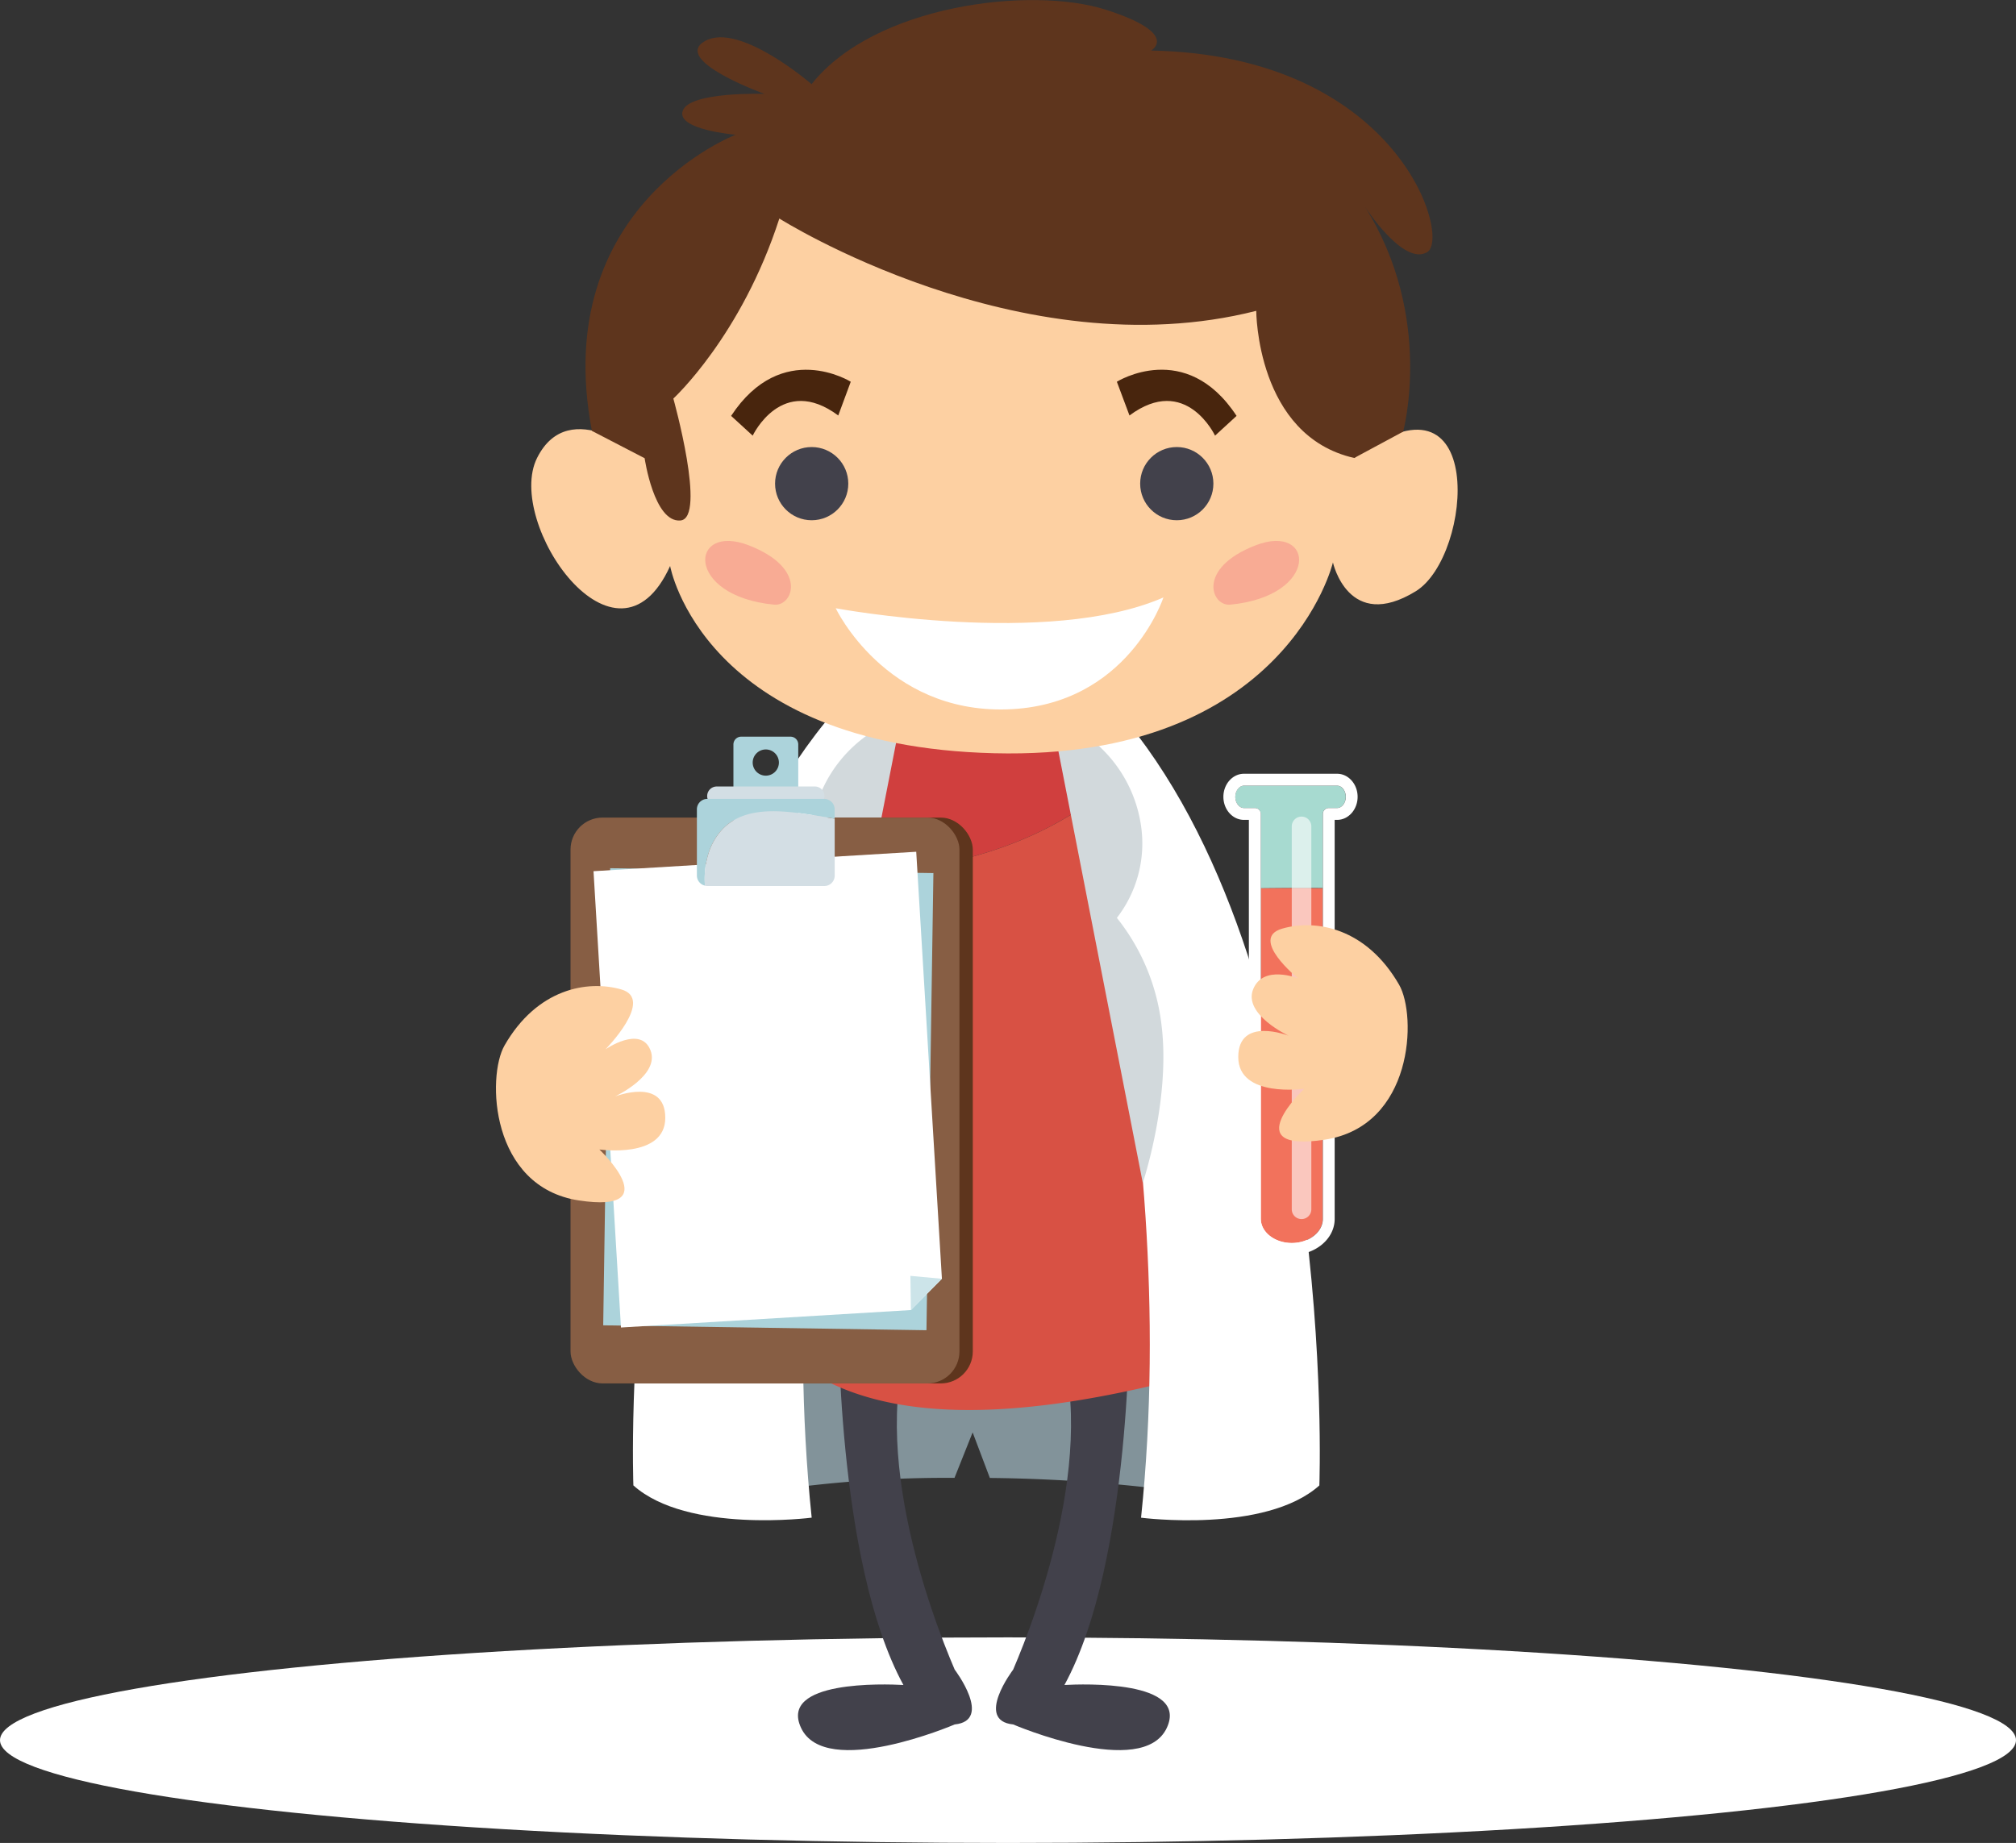 <svg xmlns="http://www.w3.org/2000/svg" viewBox="0 0 500 457.19"><rect x="0" y="0" width="500" height="457.19" fill="#333333" stroke="none"/><defs><style>.cls-1{isolation:isolate;}.cls-18,.cls-2{fill:#fff;}.cls-3{fill:#82939a;}.cls-4{fill:#42414b;}.cls-5{fill:#d03f3e;}.cls-6{fill:#d85144;}.cls-7{fill:#d2d9dc;}.cls-8{fill:#fdd0a2;}.cls-9{fill:#f8ab94;}.cls-10{fill:#5e351d;}.cls-11{fill:#48250d;}.cls-12{fill:#875e44;}.cls-13{fill:#acd3db;}.cls-14{fill:#d3dee4;}.cls-15{fill:#cce4e9;}.cls-16{fill:#a7dad0;}.cls-17{fill:#f2725c;}.cls-18{opacity:0.6;mix-blend-mode:overlay;}</style></defs><title>firstPicture</title><g class="cls-1"><g id="Layer_2" data-name="Layer 2"><g id="Layer_1-2" data-name="Layer 1"><ellipse class="cls-2" cx="250" cy="431.69" rx="250" ry="25.5"/><path class="cls-3" d="M236.73,366.62l4.5-11.28,4.27,11.3c40.48.4,68.22,7,68.22,7L299,334.29H183.39L170.63,373.6A296.2,296.2,0,0,1,236.73,366.62Z"/><path class="cls-4" d="M264,418c16.79-30.78,16.14-93.15,16.14-93.15l-19.69,1.79c13.7,29.38-3.45,74.22-9.17,87.55h0s-9.59,12.62,0,13.6c0,0,32.12,13.77,38.12.82C294.82,416.83,268.73,417.74,264,418Z"/><path class="cls-4" d="M224.06,418c-16.79-30.78-16.14-93.15-16.14-93.15l19.69,1.79c-13.7,29.38,3.45,74.22,9.17,87.55h0s9.59,12.62,0,13.6c0,0-32.12,13.77-38.12.82C193.2,416.83,219.28,417.74,224.06,418Z"/><path class="cls-5" d="M283.19,187.47c-5.74-8.92-12.39-16.63-20.09-22.48-16.76-12.74-39.39.08-39.39.08s-20.07,7.41-33.82,50.87C223.71,219.41,260.07,213.28,283.19,187.47Z"/><path class="cls-6" d="M294.09,208.1a147.88,147.88,0,0,0-10.9-20.63c-23.11,25.81-59.47,31.94-93.3,28.46-7.47,23.62-13.07,57.87-12.57,107.38,0,0,8.55,8.93,26.41,18.64s44.59,10.42,81.06,2c10.7-2.49,15.61-6,28-11.62C306,277.66,309.7,243.75,294.09,208.1Z"/><path class="cls-2" d="M223.45,176s-32.89,97.26-22.14,200.49c0,0-30.81,4-44.22-8,0,0-4.87-128.84,50.18-192.44Z"/><path class="cls-2" d="M260.89,176S293.78,273.28,283,376.5c0,0,30.81,4,44.22-8,0,0,4.87-128.84-50.18-192.44Z"/><path class="cls-7" d="M223.45,178.1a33.35,33.35,0,0,0-22.14,26.81,30.12,30.12,0,0,0,6,22.79,52.21,52.21,0,0,0-11.1,26.81c-2.21,18.35,4.67,38.94,4.67,38.94Z"/><path class="cls-7" d="M260.89,178.1A33.34,33.34,0,0,1,283,204.91a30.13,30.13,0,0,1-6,22.79,52.22,52.22,0,0,1,11.1,26.81c2.21,18.35-4.67,38.94-4.67,38.94Z"/><path class="cls-8" d="M335.87,113.61S350.76,58.38,299,34.27s-152.21-13.1-139,79.34c0,0-18.76-16.08-26.8,0s19.65,56.27,33,26.8c0,0,8,44.66,80.39,46.45s84-47.33,84-47.33,3.82,17.41,20.55,7.14C365.38,137.87,368.92,88.6,335.87,113.61Z"/><path class="cls-2" d="M207.27,150.89s52.7,9.83,81.28-2.68c0,0-8.77,26.89-38.88,27.77S207.27,150.89,207.27,150.89Z"/><circle class="cls-4" cx="291.86" cy="119.98" r="9.08"/><circle class="cls-4" cx="201.31" cy="119.98" r="9.08"/><path class="cls-9" d="M305.12,150c-4.68.45-8.45-9,6.26-14.71S327.46,147.84,305.12,150Z"/><path class="cls-9" d="M192,150c4.68.45,8.45-9-6.27-14.71S169.66,147.84,192,150Z"/><path class="cls-10" d="M193.29,54.21S253,92,311.57,77.11c0,0,0,31,24.3,36.5L348,107.08s7.77-28.46-9.5-55.85c0,0,9.53,14.88,15.48,11.31s-7.14-48.83-68.48-50c0,0,7.35-4.17-11.21-10.12s-57.43-1.23-73,18.46c0,0-17.88-15.48-26.4-10.72s14.71,13.13,14.71,13.13-18.46-.62-20.25,4.14,13.1,6,13.1,6-46.29,17.69-35.65,73.46l13.08,6.78s2.32,16,8.87,15.45S167,98.87,167,98.87,183.87,83.39,193.29,54.21Z"/><path class="cls-11" d="M186.68,108.07s7.25-15.4,21.22-5L211,94.7S193.93,84,181.33,103.17Z"/><path class="cls-11" d="M301.35,108.07s-7.24-15.4-21.22-5L277,94.7s17.09-10.72,29.69,8.47Z"/><rect class="cls-10" x="144.81" y="202.82" width="96.46" height="140.37" rx="7.94" ry="7.94"/><rect class="cls-12" x="141.5" y="202.82" width="96.46" height="140.37" rx="7.94" ry="7.94"/><path class="cls-13" d="M196.05,182.75H183.82a1.92,1.92,0,0,0-1.86,1.46,1.94,1.94,0,0,0-.06.46v21.6a1.92,1.92,0,0,0,1.92,1.92h12.24a1.92,1.92,0,0,0,1.92-1.92v-21.6A1.92,1.92,0,0,0,196.05,182.75Zm-6.12,9.67a3.25,3.25,0,1,1,3.25-3.25A3.25,3.25,0,0,1,189.93,192.42Z"/><path class="cls-14" d="M204.48,197.48a2.37,2.37,0,0,1-2.37,2.37H177.75a2.36,2.36,0,0,1-2.36-2.37h0a2.37,2.37,0,0,1,2.36-2.37h24.36a2.37,2.37,0,0,1,2.37,2.37Z"/><rect class="cls-13" x="133.85" y="232.58" width="113.41" height="80.18" transform="translate(-84.98 459.08) rotate(-89.13)"/><polygon class="cls-2" points="225.92 324.99 154.01 329.32 147.2 216.12 227.24 211.3 233.61 317.23 225.92 324.99"/><polygon class="cls-15" points="233.61 317.23 225.79 316.51 225.92 324.99 233.61 317.23"/><path class="cls-13" d="M176,210.83c5.23-13.06,19.31-9.59,31-7.74v-2.32a2.58,2.58,0,0,0-2.58-2.58h-29a2.58,2.58,0,0,0-2.58,2.58v16.44a2.57,2.57,0,0,0,2,2.49A21.58,21.58,0,0,1,176,210.83Z"/><path class="cls-14" d="M176,210.83a21.58,21.58,0,0,0-1.18,8.88,2.55,2.55,0,0,0,.62.09h29a2.58,2.58,0,0,0,2.58-2.58V203.1C195.29,201.24,181.21,197.77,176,210.83Z"/><path class="cls-8" d="M125.13,259.35c-4.42,7.71-3.56,35.11,18.46,38.45s5.07-12.64,5.07-12.64S165,287.51,165,277.31s-12.48-5.3-12.48-5.3,11.27-5.25,8.8-11.49-11.15-.21-11.15-.21,12.3-12.46,3.91-14.86S133.21,245.26,125.13,259.35Z"/><path class="cls-16" d="M328.08,220.31V201.92a1.47,1.47,0,0,1,1.47-1.47h2.07c1.16,0,2.14-1.27,2.14-2.77s-1-2.77-2.14-2.77H308.51c-1.16,0-2.14,1.27-2.14,2.77s1,2.77,2.14,2.77h2.71a1.48,1.48,0,0,1,1.48,1.47v18.44C317.82,220.31,322.94,220.26,328.08,220.31Z"/><path class="cls-17" d="M312.69,220.36v82c0,3.3,3.45,6,7.69,6s7.69-2.68,7.69-6v-82C322.94,220.26,317.82,220.31,312.69,220.36Z"/><path class="cls-2" d="M331.63,191.95H308.51c-2.8,0-5.09,2.57-5.09,5.72s2.29,5.72,5.09,5.72h1.23v99c0,4.93,4.77,8.93,10.64,8.93s10.64-4,10.64-8.93v-99h.6c2.81,0,5.09-2.57,5.09-5.72S334.43,191.95,331.63,191.95Zm0,8.5h-2.07a1.47,1.47,0,0,0-1.47,1.47V302.36c0,3.3-3.45,6-7.69,6s-7.69-2.68-7.69-6V201.92a1.48,1.48,0,0,0-1.48-1.47h-2.71c-1.16,0-2.14-1.27-2.14-2.77s1-2.77,2.14-2.77h23.12c1.16,0,2.14,1.27,2.14,2.77S332.79,200.45,331.63,200.45Z"/><path class="cls-18" d="M325.23,300a2.42,2.42,0,0,1-2.43,2.42h0a2.42,2.42,0,0,1-2.42-2.42V205a2.42,2.42,0,0,1,2.42-2.42h0a2.42,2.42,0,0,1,2.43,2.42Z"/><path class="cls-8" d="M347,244.28c4.43,7.71,3.56,35.11-18.46,38.45s-5.06-12.64-5.06-12.64-16.37,2.35-16.37-7.86,12.48-5.3,12.48-5.3-11.27-5.25-8.8-11.49,11.15-2.73,11.15-2.73-12.3-9.94-3.91-12.35S338.88,230.2,347,244.28Z"/></g></g></g></svg>